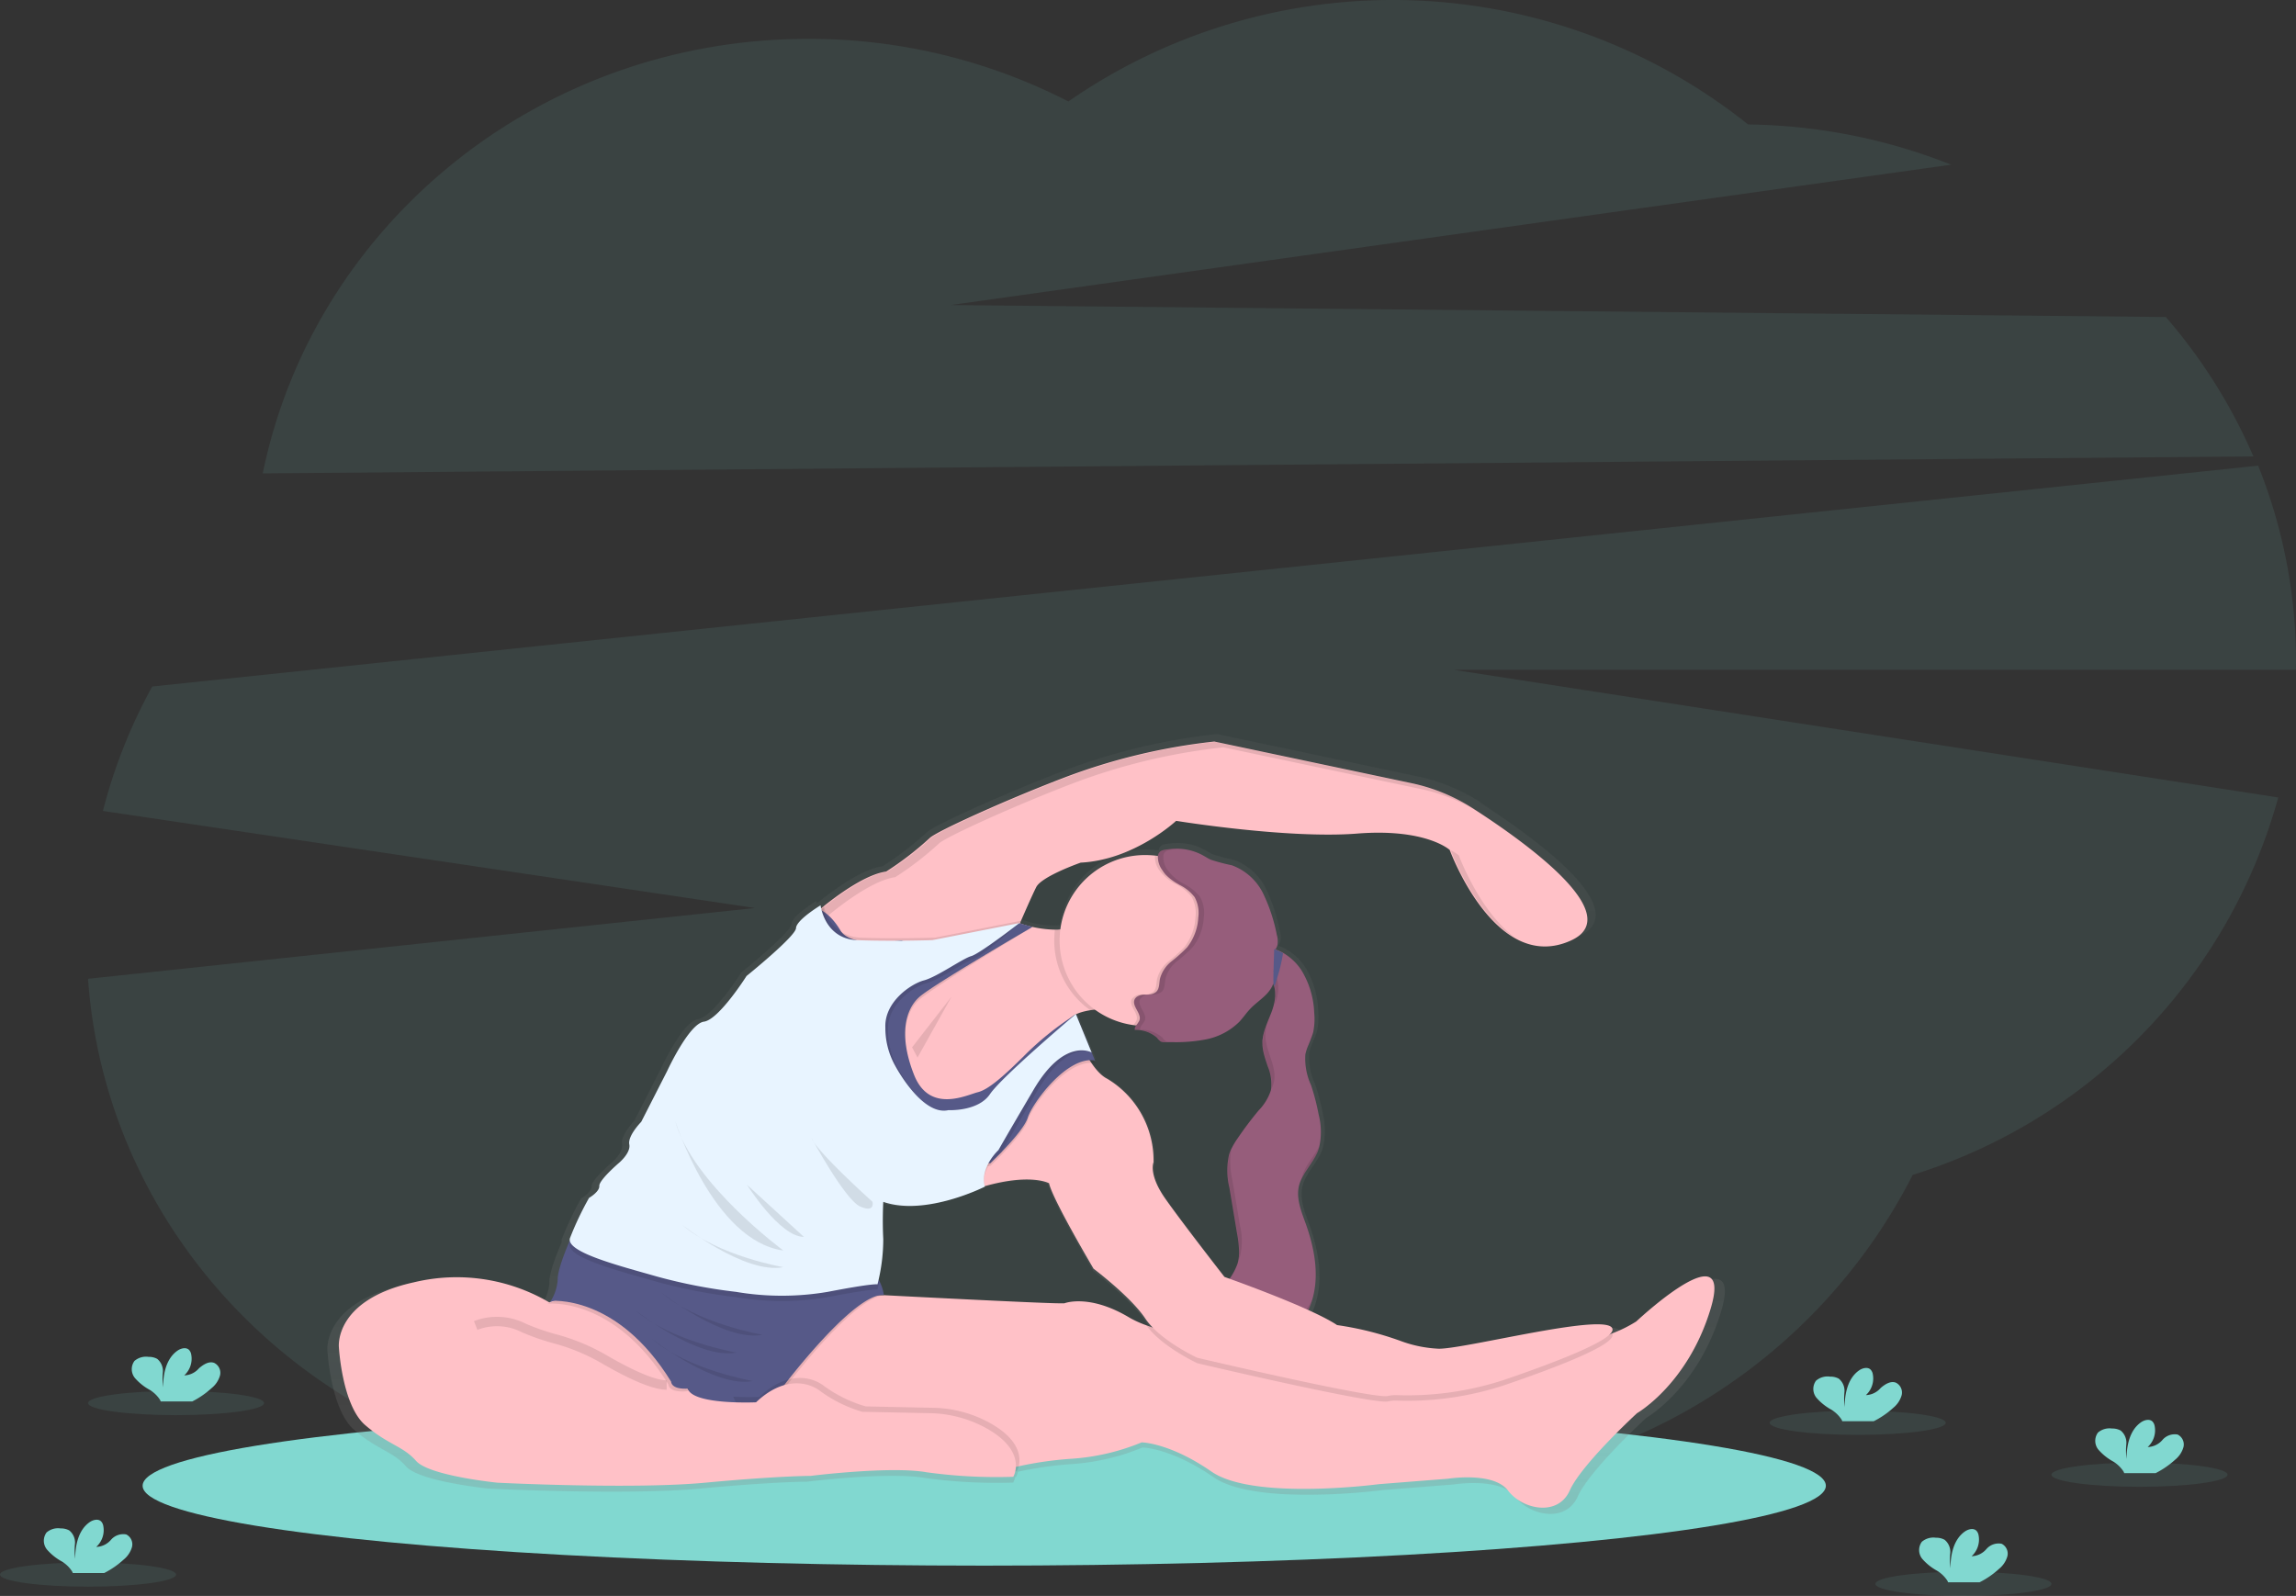 <svg id="Illustration" xmlns="http://www.w3.org/2000/svg" xmlns:xlink="http://www.w3.org/1999/xlink" width="244.539" height="170" viewBox="0 0 244.539 170">
  <rect x="0" y="0" width="244.539" height="170" fill="#333333" stroke="none"/>
  <defs>
    <linearGradient id="linear-gradient" x1="0.5" y1="1" x2="0.5" gradientUnits="objectBoundingBox">
      <stop offset="0" stop-color="gray" stop-opacity="0.251"/>
      <stop offset="0.54" stop-color="gray" stop-opacity="0.122"/>
      <stop offset="1" stop-color="gray" stop-opacity="0.102"/>
    </linearGradient>
  </defs>
  <path id="Path_865" data-name="Path 865" d="M374.872,103.459a57.234,57.234,0,0,0-9.329-14.85L236.116,87.336,342.678,72.384A60.514,60.514,0,0,0,321.057,68.1a60.644,60.644,0,0,0-72.4-2.452,60.39,60.39,0,0,0-27.7-6.666c-28.757,0-52.719,19.9-58.1,46.285Z" transform="translate(-134.87 -54.842)" fill="#81d8d0" opacity="0.1"/>
  <path id="Path_866" data-name="Path 866" d="M311.623,307.175a55.846,55.846,0,0,0-4.032-20.885L83.3,309.812a56.213,56.213,0,0,0-5.253,13.256L147.5,333.408l-71.041,7.54c2.137,29.87,27.768,53.459,59.082,53.459a59.972,59.972,0,0,0,40.693-15.727A60.207,60.207,0,0,0,270.8,361.833a58.362,58.362,0,0,0,38.932-40.2l-87.84-13.6H311.61C311.61,307.746,311.623,307.461,311.623,307.175Z" transform="translate(-67.084 -236.688)" fill="#81d8d0" opacity="0.1"/>
  <ellipse id="Ellipse_122" data-name="Ellipse 122" cx="89.637" cy="8.51" rx="89.637" ry="8.51" transform="translate(15.191 149.749)" fill="#81d8d0"/>
  <path id="Path_867" data-name="Path 867" d="M335.132,481.963a14.063,14.063,0,0,1-2.611,1.293l-.246.1a.793.793,0,0,0,.3-.511c0-2.068-15.746,2.066-18.8,2.066a13.237,13.237,0,0,1-4.2-.862,34.844,34.844,0,0,0-6.814-1.691h0a23.949,23.949,0,0,0-3.132-1.635v-.015c.062-.123.121-.248.17-.373a.206.206,0,0,1,.024-.062l.078-.2c.024-.065.047-.129.067-.194.924-2.725.388-5.778-.59-8.508-.485-1.346-1.077-2.773-.743-4.162a3.9,3.9,0,0,1,.267-.748h0a3.383,3.383,0,0,1,.159-.306c.026-.049.056-.1.086-.151.078-.131.157-.263.241-.392.056-.084.112-.17.17-.254.157-.23.319-.463.472-.7l.019-.028c.052-.078.1-.157.149-.237s.078-.125.114-.187l.054-.095a.31.31,0,0,0,.026-.037c.024-.045.052-.095.075-.142l.028-.056a3.959,3.959,0,0,0,.168-.364c.022-.058.045-.114.062-.17s.015-.054.024-.08c.022-.069.043-.136.063-.215l.013-.05.013-.052c.011-.043.024-.086.032-.129a.125.125,0,0,1,0,.017,8.211,8.211,0,0,0-.073-3.372,23.708,23.708,0,0,0-.836-3.143,6.822,6.822,0,0,1-.605-3.335,4.909,4.909,0,0,1,.319-.985h0c.093-.215.19-.431.278-.659.052-.129.1-.261.144-.392l.039-.119c.022-.065.037-.129.054-.194l.013-.06v-.03h0a6.914,6.914,0,0,0,.1-2.066,9.473,9.473,0,0,0-1.394-4.613,5.941,5.941,0,0,0-2.019-1.894,4.484,4.484,0,0,0-.842-.364c.024-.043.052-.084.075-.125a1.606,1.606,0,0,0,.17-.431,2.428,2.428,0,0,0-.082-1.066,18.278,18.278,0,0,0-1.467-4.453,6.134,6.134,0,0,0-3.4-3.079,20.252,20.252,0,0,1-2.273-.6c-.3-.138-.586-.323-.881-.483a5.817,5.817,0,0,0-2.585-.709c-.177-.011-.349,0-.523,0h-.11a3.775,3.775,0,0,0-.431.041c-.179.024-.36.043-.528.075a.747.747,0,0,0-.687.564v.024a.177.177,0,0,1-.015.078c-.095-.015-.192-.03-.289-.041a9.594,9.594,0,0,0-1.06-.058,9.251,9.251,0,0,0-9.15,8.057,4.917,4.917,0,0,1-.6.047,9.909,9.909,0,0,1-2.417-.3l-1.384-.4h0s.013-.034.043-.1l.252-.192-.187.037c.31-.713,1.181-2.717,1.663-3.678.59-1.181,4.822-2.656,4.822-2.656,5.817-.3,10.341-4.524,10.341-4.524s12.09,1.967,19.566,1.37,10.037,1.773,10.037,1.773,4.923,13.484,13.092,9.824c6.146-2.751-4.819-10.606-10.621-14.324.334.187.664.381.987.588s.7.448,1.064.689c-.689-.463-1.346-.894-1.95-1.28a19.821,19.821,0,0,0-6.6-2.706l-21.354-4.509h-.106a65.654,65.654,0,0,0-16.408,3.962c-6.332,2.424-13.7,5.782-14.4,6.463a34.1,34.1,0,0,1-4.725,3.641c-2.085.3-4.847,2.23-6.711,3.71l-.306.243c-.034-.164-.045-.263-.045-.263s-2.622,1.588-2.658,2.473-5.351,5.171-5.351,5.171-2.99,4.733-4.615,4.962-3.988,5.351-3.988,5.351l-2.8,5.5s-1.476,1.508-1.293,2.437-1.144,2.029-1.144,2.029-2.141,1.844-2.1,2.473-1.107,1.293-1.107,1.293a33.932,33.932,0,0,0-2.066,4.356.588.588,0,0,0,0,.355l-.028.013s-1.338,3.016-1.293,4.207a4.693,4.693,0,0,1-.726,2.277l-.1.037h.08c-.06.1-.1.162-.1.166h0a19.823,19.823,0,0,0-14.665-2.178c-8.71,1.915-8.128,7.015-8.128,7.015s.345,6.274,2.855,8.426,4.093,2.251,5.511,3.878,8.809,2.37,8.809,2.37,14.615.737,22.49,0,11.435-.739,11.435-.739,8.65-1.077,12.536-.394a55.837,55.837,0,0,0,9.4.493,2.239,2.239,0,0,0,.215-.59h.08a2.206,2.206,0,0,0,.215-.569,39.213,39.213,0,0,1,5.685-.81,23.853,23.853,0,0,0,7.575-1.771s3.031.026,7.581,3.173,18.112,1.353,18.112,1.353l7.482-.59s4.918-.788,6.5,1.28,5.412,2.855,6.691,0,7.284-8.365,7.284-8.365,5.513-3.152,7.971-11.317S336.211,480.983,335.132,481.963ZM292.159,449.41c.416-.444.756-.957,1.174-1.4.564-.6,1.267-1.051,1.825-1.652a3.446,3.446,0,0,0,.689-1.077l.013.024.116.308c.015.05.026.1.039.147s.026.114.037.172.013.065.017.1c.013.088.022.179.026.269v.433a1.369,1.369,0,0,1-.026.265,1.046,1.046,0,0,1-.024.162c-.009.054-.015.093-.024.138s-.015.086-.026.129v.013c-.021.095-.043.19-.067.284h0a6.541,6.541,0,0,1-.239.745c-.162.431-.351.862-.517,1.293h0c-.045.116-.088.235-.129.351-.017.052-.034.1-.054.153s-.037.118-.056.177v.026a5.894,5.894,0,0,0-.157.646.4.4,0,0,0,0,.05c0,.015,0,.032,0,.047l-.019.147v.106a1.391,1.391,0,0,1-.015.25v.125a2.008,2.008,0,0,0,.015.3.321.321,0,0,0,.015.118c.015.039,0,.095.015.142a.078.078,0,0,1,0,.022.675.675,0,0,0,.024.131c.009.043.024.127.037.192l.019.082a.483.483,0,0,0,.03.131c.013.043.015.06.024.091s0,.045.017.067l.032.116a.369.369,0,0,0,.028.095l.065.215c.022.062.041.125.06.187a6.562,6.562,0,0,1,.558,2.982h0a2.338,2.338,0,0,1-.045.239,5.7,5.7,0,0,1-1.323,2.135,36.849,36.849,0,0,0-2.236,2.967,8.451,8.451,0,0,0-.758,1.282h0c-.052.114-.1.23-.142.347l-.054.144a7.805,7.805,0,0,0,.028,3.63l.823,4.942c.026.153.052.306.075.461l.026.17.019.134c.03.215.056.444.073.666v.067a1.876,1.876,0,0,0,.013.269v.431a1.616,1.616,0,0,1-.024.334v.026c-.013.114-.03.228-.052.34h0a3.187,3.187,0,0,1-.1.4,6.607,6.607,0,0,1-.877,1.644h0l-.541-.194s-4.524-5.817-6.4-8.465-1.28-3.936-1.28-3.936a10.3,10.3,0,0,0-5.02-9.048,5.148,5.148,0,0,1-1.767-1.8,2.615,2.615,0,0,1,.487.03l-.127-.31a.367.367,0,0,1,.127.015l-2.055-5a5.911,5.911,0,0,1,1.555-.442c.164-.026.33-.05.493-.069a9.189,9.189,0,0,0,4.139,1.668c.093.013.185.017.278.028-.024.032-.045.067-.065.1l-.026.052a.415.415,0,0,0-.028.065.431.431,0,0,0-.022.075v.047a.447.447,0,0,0,0,.131,3.438,3.438,0,0,1,2.417.862,1.522,1.522,0,0,0,.409.4,1.031,1.031,0,0,0,.444.067h.954a16.916,16.916,0,0,0,3.331-.269A7.153,7.153,0,0,0,292.159,449.41Zm-18.11-.493a2.131,2.131,0,0,1,.448-.287C274.45,448.658,274.292,448.757,274.049,448.917Zm6.261,32.656c-4.393-2.652-7.086-1.575-7.086-1.575h-.491c-2.154,0-19-.879-19-.879h-.293a1.66,1.66,0,0,1,.293,0,5.019,5.019,0,0,0-.5-1.538,1.383,1.383,0,0,0-.1-.136,18.2,18.2,0,0,0,.521-4.473c-.112-2.1,0-4.022,0-4.022,4.578,1.575,10.9-1.6,10.987-1.646,4.955-1.39,6.894-.3,6.894-.3.394,1.771,4.824,9.251,4.824,9.251s4.035,3.051,5.6,5.414a6.75,6.75,0,0,0,.773.944c-.246-.084-.48-.168-.7-.252a11.081,11.081,0,0,1-1.73-.791Z" transform="translate(-159.908 -340.862)" fill="url(#linear-gradient)"/>
  <path id="Path_868" data-name="Path 868" d="M512.077,443.387c-8.036,3.6-12.877-9.662-12.877-9.662s-2.514-2.325-9.874-1.743-19.264-1.357-19.264-1.357-4.453,4.167-10.164,4.451c0,0-4.162,1.452-4.74,2.615-.472.944-1.329,2.915-1.635,3.615a1.353,1.353,0,0,1-.062.153c-.03.067-.043.1-.043.1l-.239.112h0l-4.8,2.3-6.582,1.842-4.164.483-7.066-4.9s.816-.763,2.016-1.724c1.833-1.454,4.55-3.354,6.6-3.647a33.609,33.609,0,0,0,4.647-3.581c.692-.679,7.935-3.981,14.161-6.366a64.629,64.629,0,0,1,16.138-3.9l21,4.436a19.549,19.549,0,0,1,6.5,2.656C507.331,432.951,518.13,440.677,512.077,443.387Z" transform="translate(-344.796 -343.19)" fill="#ffc1c7"/>
  <g id="Group_41" data-name="Group 41" transform="translate(85.868 79.024)" opacity="0.1">
    <path id="Path_869" data-name="Path 869" d="M431.9,442.079s.816-.765,2.016-1.724c1.833-1.454,4.55-3.354,6.6-3.647a33.61,33.61,0,0,0,4.647-3.581c.692-.681,7.935-3.981,14.161-6.366a64.539,64.539,0,0,1,16.138-3.88l21,4.434a19.526,19.526,0,0,1,6.493,2.659q.5.321,1.047.679c-.679-.457-1.325-.881-1.917-1.26a19.539,19.539,0,0,0-6.493-2.656l-21-4.436a64.608,64.608,0,0,0-16.138,3.9c-6.228,2.385-13.471,5.688-14.161,6.366a33.747,33.747,0,0,1-4.647,3.581c-2.051.293-4.77,2.193-6.6,3.647-1.2.954-2.016,1.724-2.016,1.724l7.066,4.9h.028Z" transform="translate(-431.03 -422.3)"/>
    <path id="Path_870" data-name="Path 870" d="M750.522,476.435a4.289,4.289,0,0,0-.862-.545c.194.513,2.646,6.864,6.827,9.3C752.674,482.329,750.522,476.435,750.522,476.435Z" transform="translate(-681.015 -464.345)"/>
  </g>
  <path id="Path_871" data-name="Path 871" d="M646.076,545.849a3.386,3.386,0,0,1-.1.33c-.017.056-.041.112-.06.166a4.124,4.124,0,0,1-.185.394c-.028.058-.06.116-.088.172a.282.282,0,0,1-.024.037c-.03.056-.06.108-.093.159-.215.366-.465.715-.7,1.077-.08.116-.159.235-.235.355a.645.645,0,0,1-.045.071c-.041.067-.084.138-.123.215s-.069.116-.1.175-.034.06-.05.09l-.093.179a3.834,3.834,0,0,0-.256.7c-.332,1.368.254,2.771.73,4.093.961,2.684,1.491,5.688.582,8.368-.021.062-.043.127-.067.192s-.065.17-.1.254c-.052.129-.11.256-.174.383a2.663,2.663,0,0,1-2.37,1.724c-1.424-.125-2.116-1.87-3.413-2.465-1.127-.517-2.551-.095-3.613-.732a4.081,4.081,0,0,1,.36-.834c.192-.353.431-.692.646-1.028a6.574,6.574,0,0,0,.862-1.618,3.5,3.5,0,0,0,.1-.392.125.125,0,0,0,0-.03c.011-.067.024-.129.032-.2s.017-.127.024-.2a.18.18,0,0,0,0-.034,1.18,1.18,0,0,1,.015-.228,10.685,10.685,0,0,0-.215-2.167q-.4-2.43-.81-4.86a7.635,7.635,0,0,1-.026-3.57c.028-.082.058-.164.088-.243s.067-.162.1-.239a8.466,8.466,0,0,1,.745-1.26q1.025-1.508,2.2-2.919a5.544,5.544,0,0,0,1.293-2.1,1.833,1.833,0,0,0,.047-.237,4.955,4.955,0,0,0-.353-2.331q-.05-.136-.091-.271c-.09-.267-.181-.536-.259-.81-.026-.088-.049-.179-.073-.269a5.5,5.5,0,0,1-.11-.549,3.946,3.946,0,0,1-.047-.552v-.261a.686.686,0,0,1,.017-.2,2,2,0,0,0,.03-.215c.011-.078.017-.1.028-.155s.032-.157.054-.233a1.359,1.359,0,0,1,.049-.183c.011-.05.026-.1.039-.146l.056-.172.088-.25c.028-.082.06-.166.093-.248.162-.431.347-.862.508-1.275a7.381,7.381,0,0,0,.235-.73h0a.719.719,0,0,1,.034-.142,1.425,1.425,0,0,0,.032-.144,1.582,1.582,0,0,0,.034-.181c.015-.08.03-.164.039-.246s.017-.166.024-.25,0-.166,0-.248a2.834,2.834,0,0,0-.123-.862,2.056,2.056,0,0,0-.125-.332h0q-.056-.111-.123-.216c-.276-.448-.7-.791-.954-1.258a1.952,1.952,0,0,1-.215-.929,1.778,1.778,0,0,1,.017-.263,1.671,1.671,0,0,1,.06-.263.7.7,0,0,1,.034-.1l.045-.1a1.184,1.184,0,0,1,.071-.125c.022-.028.041-.058.063-.084a.958.958,0,0,1,1.1-.284l.123.041a4.534,4.534,0,0,1,.827.36,5.852,5.852,0,0,1,1.986,1.861,9.325,9.325,0,0,1,1.37,4.537,6.919,6.919,0,0,1-.1,2.034.664.664,0,0,1-.019.088c-.017.065-.032.129-.054.192a11.923,11.923,0,0,1-.452,1.15h0a4.889,4.889,0,0,0-.315.969,6.733,6.733,0,0,0,.6,3.279,23.44,23.44,0,0,1,.806,3.1A7.423,7.423,0,0,1,646.076,545.849Z" transform="translate(-505.571 -423.677)" fill="#965d7b"/>
  <g id="Group_42" data-name="Group 42" transform="translate(129.927 101.365)" opacity="0.1">
    <path id="Path_872" data-name="Path 872" d="M679.37,567.4a11.79,11.79,0,0,0,.455-1.155c.028-.093.054-.185.075-.28A8.4,8.4,0,0,0,679.37,567.4Z" transform="translate(-669.917 -557.421)"/>
    <path id="Path_873" data-name="Path 873" d="M657.078,529.416a3.351,3.351,0,0,1,.194,2.635c.017-.047.037-.093.054-.14a3.913,3.913,0,0,0,.043-3.365c-.278-.448-.709-.793-.957-1.258a1.978,1.978,0,0,1-.215-1,1.807,1.807,0,0,0-.065,1.87C656.369,528.625,656.8,528.968,657.078,529.416Z" transform="translate(-651.507 -526.29)"/>
    <path id="Path_874" data-name="Path 874" d="M675.9,625.5c-.011.047-.019.095-.028.144.474-1.006,1.31-1.859,1.723-2.9a4.178,4.178,0,0,0,.2-.674C677.245,623.257,676.2,624.22,675.9,625.5Z" transform="translate(-667.171 -601.435)"/>
    <path id="Path_875" data-name="Path 875" d="M645.353,694.074c-.444,1.094-1.368,2.208-2.547,2.1-1.424-.123-2.113-1.868-3.412-2.465-1.1-.506-2.49-.114-3.544-.694a4.2,4.2,0,0,0-.36.834c1.062.646,2.486.215,3.613.73,1.293.6,1.989,2.344,3.413,2.467,1.178.1,2.1-1.013,2.547-2.107a8.113,8.113,0,0,0,.3-.9Z" transform="translate(-635.49 -657.1)"/>
    <path id="Path_876" data-name="Path 876" d="M640.257,633.215a8.021,8.021,0,0,1,.127,2.852,4.161,4.161,0,0,0,.187-.478,6.973,6.973,0,0,0-.024-3.244q-.4-2.43-.81-4.862a8.63,8.63,0,0,1-.125-3.182,4.287,4.287,0,0,0-.192.485,7.655,7.655,0,0,0,.026,3.568Q639.854,630.787,640.257,633.215Z" transform="translate(-638.413 -603.185)"/>
    <path id="Path_877" data-name="Path 877" d="M657.834,568.55c.416-1.667-.862-3.3-.885-5.02a4.456,4.456,0,0,1,.17-1.181,5.589,5.589,0,0,0-.459,2.053c.015,1.637,1.181,3.2.929,4.789A3.084,3.084,0,0,0,657.834,568.55Z" transform="translate(-652.099 -554.581)"/>
  </g>
  <path id="Path_878" data-name="Path 878" d="M497.619,690.566c-2.419,8.034-7.842,11.132-7.842,11.132s-5.905,5.423-7.165,8.236-5.033,2.034-6.579,0-6.39-1.256-6.39-1.256l-7.359.58s-13.336,1.769-17.812-1.329-7.454-3.122-7.454-3.122a23.569,23.569,0,0,1-7.452,1.743,38.214,38.214,0,0,0-5.6.793c-1.028.215-1.926.431-2.57.584s-1.028.267-1.028.267l-9.858-.993-9.311-.941-5.033-.681-1.321-2.874-1.271-2.762L393.14,699l.6-9.869h15.878s16.559.862,18.685.862h.483s2.648-1.06,6.969,1.547a10.99,10.99,0,0,0,1.723.78c6.868,2.566,26.165,5.9,26.165,5.9l12.5-.776s7.025-2.559,10.987-4.246a14.128,14.128,0,0,0,2.566-1.271C490.744,690.954,500.038,682.53,497.619,690.566Z" transform="translate(-315.424 -551.167)" fill="#ffc1c7"/>
  <path id="Path_879" data-name="Path 879" d="M399.208,706.1l.765,2.723-2.615,1.418-2.506-.276-1.271-2.762-.431-.944.6-9.869H409.62C406.309,696.687,399.208,706.1,399.208,706.1Z" transform="translate(-315.477 -558.436)" opacity="0.1"/>
  <path id="Path_880" data-name="Path 880" d="M329.366,681.159l.765,2.723-2.613,1.418-6.607-.726-3.559-2.867c-5.817-9.438-12.851-9.479-12.851-9.479a4.921,4.921,0,0,0,.836-2.434c-.037-1.161,1.28-4.139,1.28-4.139l.125-.06c.444-.215,1.95-.961,2.044-.993,0,0,29.875,4.828,30.456,5.011a.683.683,0,0,1,.347.321,4.89,4.89,0,0,1,.489,1.508C336.923,671.149,329.366,681.159,329.366,681.159Z" transform="translate(-245.938 -533.495)" fill="#565988"/>
  <path id="Path_881" data-name="Path 881" d="M482.94,520.667a15.649,15.649,0,0,0-2.624.166c-1.446.235-2.831.784-2.217,2.062,1.161,2.419-6.2,6.679-6.2,6.679l-10.263,6.584-6.39-9.682,3.294-7.842,9.195-4.647,5.037-2.417a12.143,12.143,0,0,0,3.749.685,2.966,2.966,0,0,0,2.06-.685C480.131,510.02,482.94,520.667,482.94,520.667Z" transform="translate(-364.182 -413.228)" fill="#ffc1c7"/>
  <path id="Path_882" data-name="Path 882" d="M560.165,520.667a15.649,15.649,0,0,0-2.624.166,9.078,9.078,0,0,1-3.861-7.443,8.97,8.97,0,0,1,.069-1.135,2.966,2.966,0,0,0,2.06-.685C557.355,510.02,560.165,520.667,560.165,520.667Z" transform="translate(-441.395 -413.211)" opacity="0.1"/>
  <path id="Path_883" data-name="Path 883" d="M574.527,487.44a9.1,9.1,0,0,1-9.1,9.1,9,9,0,0,1-1.259-.089,9.1,9.1,0,0,1,1.261-18.114,9.837,9.837,0,0,1,1.043.058A9.1,9.1,0,0,1,574.527,487.44Z" transform="translate(-443.46 -387.259)" fill="#ffc1c7"/>
  <path id="Path_884" data-name="Path 884" d="M648.658,712.27c0,1.155-6.138,3.5-11.431,5.31a32.962,32.962,0,0,1-11.528,1.674,3.375,3.375,0,0,0-.942.084c-1.452.386-20.329-4.067-20.329-4.067s-3.854-1.788-5.448-4.061c6.868,2.566,26.165,5.9,26.165,5.9l12.5-.776s7.025-2.559,10.987-4.246A.341.341,0,0,1,648.658,712.27Z" transform="translate(-476.904 -570.064)" opacity="0.1"/>
  <path id="Path_885" data-name="Path 885" d="M514.06,568.84s1.355,3.561,3.1,4.432a10.147,10.147,0,0,1,4.938,8.906s-.582,1.26,1.258,3.878,6.293,8.325,6.293,8.325,9.1,3.195,12,5.132h.011a34.017,34.017,0,0,1,6.7,1.67,13.306,13.306,0,0,0,4.134.847c3,0,18.491-4.065,18.491-2.034,0,1.157-6.138,3.5-11.433,5.313a32.993,32.993,0,0,1-11.526,1.667,3.458,3.458,0,0,0-.941.084c-1.452.386-20.331-4.068-20.331-4.068s-3.979-1.838-5.528-4.171-5.515-5.315-5.515-5.315-4.356-7.357-4.74-9.1c0,0-2.225-1.258-8.036.676s-1.265-4.358-1.265-4.358l6.487-7.54Z" transform="translate(-399.239 -458.366)" fill="#ffc1c7"/>
  <path id="Path_886" data-name="Path 886" d="M441.346,522.778l-2.023-4.921A32.212,32.212,0,0,0,434.086,522c-2.422,2.419-4.068,3.878-5.229,4.162s-5.13,2.305-6.776-1.849-.969-6.961.58-8.316,12.03-7.728,12.03-7.728l-1.377-.106s-9.583,3.354-12.584,1.823c0,0-5.326.89-6.487-1.047s-2.258-2.243-2.258-2.243l-7.036,9.5,2.518,21.007h6.485l6.969-2.71,9.294-.776s3.486-3.292,3.971-4.841S438.354,522.293,441.346,522.778Z" transform="translate(-324.725 -409.534)" opacity="0.1"/>
  <path id="Path_887" data-name="Path 887" d="M441.346,521.432l-2.023-4.921a32.208,32.208,0,0,0-5.237,4.145c-2.422,2.422-4.068,3.878-5.229,4.162s-5.13,2.305-6.776-1.848-.969-6.961.58-8.316,12.03-7.441,12.03-7.441l-1.377-.394s-9.583,3.352-12.584,1.82c0,0-5.326.89-6.487-1.047s-2.258-2.243-2.258-2.243l-7.036,9.5,2.518,21.007h6.485l6.969-2.71,9.294-.776s3.486-3.29,3.971-4.839S438.354,520.943,441.346,521.432Z" transform="translate(-324.725 -408.474)" fill="#565988"/>
  <path id="Path_888" data-name="Path 888" d="M347.263,669.984c-.112.534-.2.877-.2.877s-.4-.146-5.3.8a29.091,29.091,0,0,1-9.766,0,56.284,56.284,0,0,1-8.424-1.635c-4.21-1.2-9.729-2.615-9.264-4.093.03-.086.06-.183.1-.278.444-.215,1.95-.961,2.044-.993,0,0,29.875,4.828,30.456,5.011A.683.683,0,0,1,347.263,669.984Z" transform="translate(-253.611 -533.492)" opacity="0.1"/>
  <path id="Path_889" data-name="Path 889" d="M369.283,516.328l1.68,3.8s-2.585-1.372-5.89,4.255-3.74,6.427-3.74,6.427-2.322,1.586-1.741,3.606c0,0-6.881,2.37-11.418.8a17.856,17.856,0,0,0-.907,5.138,29.639,29.639,0,0,1,.017,3.32s1.293-.98-3.611-.034a45.113,45.113,0,0,1-9.766.67,71.747,71.747,0,0,1-7.932-1.76c-4.212-1.2-10.746-.89-10.274-2.37a33.825,33.825,0,0,1,2.034-4.283s1.125-.646,1.077-1.271,2.07-2.432,2.07-2.432,1.306-1.088,1.125-2,1.271-2.4,1.271-2.4l2.76-5.408s2.322-5.048,3.921-5.265,4.537-4.865,4.537-4.865,5.227-4.21,5.263-5.082,2.613-2.432,2.613-2.432.416,3.563,3.878,3.71,8.036,0,8.036,0l8.982-2.111s-3.934,3.557-4.843,3.811-3.641,2.215-5.033,2.585-4.22,2.271-4.111,4.985a8.291,8.291,0,0,0,1.053,4.093s2.831,5.386,5.662,4.74c0,0,3.163.17,4.429-1.706S369.283,516.328,369.283,516.328Z" transform="translate(-254.699 -408.016)" opacity="0.1"/>
  <path id="Path_890" data-name="Path 890" d="M453.686,504.99l-.246.187-.282.215h0l-4.8,2.3-6.582,1.842-4.164.483-7.066-4.9s.817-.763,2.016-1.724a4.066,4.066,0,0,0,3.815,3.4c3.458.149,8.036,0,8.036,0l9.087-1.786Z" transform="translate(-344.81 -406.917)" opacity="0.1"/>
  <path id="Path_891" data-name="Path 891" d="M368.188,514.946l1.68,4.093s-2.876-1.661-6.181,3.966-3.738,6.424-3.738,6.424-2.034,1.876-1.452,3.9c0,0-6.282,3.182-10.819,1.62,0,0-.108,1.889,0,3.958a19.391,19.391,0,0,1-.616,4.828s-.4-.144-5.3.8a29.135,29.135,0,0,1-9.764,0,56.115,56.115,0,0,1-8.424-1.633c-4.21-1.2-9.729-2.615-9.264-4.093a33.139,33.139,0,0,1,2.034-4.285s1.125-.646,1.09-1.271,2.068-2.432,2.068-2.432,1.308-1.077,1.125-1.995,1.271-2.4,1.271-2.4l2.76-5.407s2.322-5.048,3.921-5.265,4.537-4.865,4.537-4.865,5.235-4.223,5.27-5.1S341,503.36,341,503.36s.414,3.563,3.878,3.71,8.038,0,8.038,0l9.264-1.82s-4.223,3.266-5.13,3.52-3.643,2.215-5.035,2.585-4.223,2.288-4.115,5.011a8.219,8.219,0,0,0,1.053,4.093s2.831,5.373,5.664,4.72c0,0,3.16.168,4.427-1.706S368.188,514.946,368.188,514.946Z" transform="translate(-253.604 -406.928)" fill="#e8f4ff"/>
  <path id="Path_892" data-name="Path 892" d="M433.75,618.28s3.557,6.607,5.19,7.325,1.308-.508,1.308-.508S434.258,619.728,433.75,618.28Z" transform="translate(-347.325 -497.088)" opacity="0.1"/>
  <path id="Path_893" data-name="Path 893" d="M401.9,641.54s3.486,5.554,6.062,5.554Z" transform="translate(-322.343 -515.343)" opacity="0.1"/>
  <path id="Path_894" data-name="Path 894" d="M366.34,609.69s4.067,12.851,11.545,13.868C377.885,623.558,368.12,616.371,366.34,609.69Z" transform="translate(-294.449 -490.354)" opacity="0.1"/>
  <path id="Path_895" data-name="Path 895" d="M369.71,661.25s6.717,5.336,10.819,4.539C380.529,665.789,373.523,664.591,369.71,661.25Z" transform="translate(-297.093 -530.812)" opacity="0.1"/>
  <path id="Path_896" data-name="Path 896" d="M346.57,703.75s6.715,5.336,10.819,4.537C357.389,708.287,350.381,707.089,346.57,703.75Z" transform="translate(-278.943 -564.211)" opacity="0.1"/>
  <path id="Path_897" data-name="Path 897" d="M354.72,717.81s6.715,5.336,10.817,4.539C365.537,722.349,358.531,721.151,354.72,717.81Z" transform="translate(-285.335 -575.242)" opacity="0.1"/>
  <path id="Path_898" data-name="Path 898" d="M359.43,695s6.715,5.33,10.817,4.524C370.247,699.524,363.241,698.333,359.43,695Z" transform="translate(-289.03 -557.346)" opacity="0.1"/>
  <path id="Path_899" data-name="Path 899" d="M454.73,493.49l-4.21,5.41.58,1.088Z" transform="translate(-353.378 -387.339)" opacity="0.1"/>
  <path id="Path_900" data-name="Path 900" d="M602.236,487.691a9.1,9.1,0,0,1-9.1,9.1,9,9,0,0,1-1.259-.088,2.205,2.205,0,0,0,.335-.508c.269-.752-.862-1.536-.506-2.256a1.185,1.185,0,0,1,1.1-.491,1.752,1.752,0,0,0,1.2-.293c.356-.343.306-.907.4-1.392a3.51,3.51,0,0,1,1.222-1.853,16.2,16.2,0,0,0,1.676-1.508,5.618,5.618,0,0,0,1.185-3.188,3.509,3.509,0,0,0-.392-2.154,5.265,5.265,0,0,0-1.846-1.45,5.063,5.063,0,0,1-1.607-1.4,2.366,2.366,0,0,1-.463-1.549A9.1,9.1,0,0,1,602.236,487.691Z" transform="translate(-471.165 -387.51)" opacity="0.1"/>
  <path id="Path_901" data-name="Path 901" d="M608.345,485.414a1.609,1.609,0,0,1-.17.431c-.022.039-.047.08-.071.121l-.131.2a1.939,1.939,0,0,0-.4.894,2.86,2.86,0,0,0,.334,1.142l.024.067h0a1.591,1.591,0,0,1,.05.164,1.879,1.879,0,0,1-.084,1.125h0a3.376,3.376,0,0,1-.679,1.077c-.549.592-1.241,1.041-1.795,1.627-.414.431-.747.941-1.157,1.377a6.948,6.948,0,0,1-3.708,1.894,16.878,16.878,0,0,1-3.277.265h-.937a1.031,1.031,0,0,1-.431-.067,1.508,1.508,0,0,1-.4-.4,3.415,3.415,0,0,0-2.37-.842.6.6,0,0,1,.142-.459,2.65,2.65,0,0,0,.353-.541c.271-.754-.862-1.536-.5-2.26a.617.617,0,0,1,.134-.181.753.753,0,0,1,.119-.1,1.683,1.683,0,0,1,.849-.215,4.116,4.116,0,0,0,.487-.019,1.151,1.151,0,0,0,.7-.271h0c.356-.338.306-.9.4-1.387a3.485,3.485,0,0,1,1.222-1.853,15.961,15.961,0,0,0,1.676-1.508,5.618,5.618,0,0,0,1.185-3.186,3.506,3.506,0,0,0-.392-2.154,4.419,4.419,0,0,0-1.592-1.293l-.254-.151a5.969,5.969,0,0,1-1.273-.984,3.938,3.938,0,0,1-.321-.452,2.427,2.427,0,0,1-.47-1.508.533.533,0,0,1,.017-.1c.127-.554.674-.56,1.193-.629.14-.017.278-.032.418-.041a5.424,5.424,0,0,1,.62,0,5.745,5.745,0,0,1,2.529.694c.289.157.565.34.862.476a20.571,20.571,0,0,0,2.236.59,6.021,6.021,0,0,1,3.344,3.029,18.012,18.012,0,0,1,1.443,4.38A2.4,2.4,0,0,1,608.345,485.414Z" transform="translate(-472.282 -384.788)" fill="#965d7b"/>
  <path id="Path_902" data-name="Path 902" d="M425.479,746.735a2.13,2.13,0,0,1-.215.56s-.961.034-2.37.024a44.984,44.984,0,0,1-6.894-.506,22.456,22.456,0,0,0-4-.215l-9.311-.941-5.033-.681-2.585-5.636c1.5.082,2.783.024,2.783.024,2.859-2.71,5.52-2.275,6.972-1.1a14.483,14.483,0,0,0,4.356,2.113c.129,0,4.41.091,7.163.147a12.913,12.913,0,0,1,6.088,1.629C425.647,743.949,425.694,745.828,425.479,746.735Z" transform="translate(-316.978 -590.568)" opacity="0.1"/>
  <path id="Path_903" data-name="Path 903" d="M224.973,689.593l-2.113.776a19.477,19.477,0,0,0-14.424-2.141c-8.568,1.887-7.986,6.922-7.986,6.922s.338,6.17,2.8,8.288,4.018,2.215,5.42,3.813,8.665,2.322,8.665,2.322,14.376.726,22.121,0,11.242-.726,11.242-.726,8.506-1.064,12.33-.388a54.368,54.368,0,0,0,9.247.485s1.6-2.646-2.82-5.147a12.881,12.881,0,0,0-6.088-1.629c-2.751-.058-7.032-.146-7.163-.146a14.459,14.459,0,0,1-4.356-2.113c-1.452-1.176-4.113-1.614-6.969,1.1,0,0-6.34.291-7.213-1.306s-5.373-6.607-5.373-6.607Z" transform="translate(-164.355 -551.638)" fill="#ffc1c7"/>
  <path id="Path_904" data-name="Path 904" d="M316.168,706.4s-.047.877,1.913.733c1.814-.136-5.373-6.607-5.373-6.607l-7.325-3.5-2.113.778S310.36,696.958,316.168,706.4Z" transform="translate(-244.978 -558.931)" opacity="0.1"/>
  <path id="Path_905" data-name="Path 905" d="M317.51,705.046s-.047.877,1.913.733c1.814-.134-5.373-6.608-5.373-6.608l-7.325-3.5-2.116.778S311.7,695.608,317.51,705.046Z" transform="translate(-246.029 -557.872)" fill="#565988"/>
  <path id="Path_906" data-name="Path 906" d="M267.88,709.943a6.291,6.291,0,0,1,5.132.267,24.556,24.556,0,0,0,3.357,1.166,21.568,21.568,0,0,1,5.244,2.191c2.124,1.234,5.007,2.717,6.61,2.717" transform="translate(-217.218 -568.754)" fill="none" stroke="#000" stroke-miterlimit="10" stroke-width="1" opacity="0.1"/>
  <path id="Path_907" data-name="Path 907" d="M596.89,495.8a.989.989,0,0,1-.431-.067,1.448,1.448,0,0,1-.4-.4,3.421,3.421,0,0,0-2.37-.84c-.069-.375.364-.646.493-1,.274-.754-.862-1.536-.5-2.258a1.194,1.194,0,0,1,1.1-.489,1.733,1.733,0,0,0,1.2-.3c.355-.34.306-.907.4-1.39a3.477,3.477,0,0,1,1.219-1.853,15.976,15.976,0,0,0,1.678-1.508,5.643,5.643,0,0,0,1.185-3.186,3.536,3.536,0,0,0-.394-2.165,5.315,5.315,0,0,0-1.846-1.45,5.064,5.064,0,0,1-1.607-1.4,2.287,2.287,0,0,1-.452-1.605c.121-.528.676-.56,1.2-.629.153-.022.3-.034.459-.043a6,6,0,0,0-1.041.043c-.519.069-1.077.075-1.2.629a2.253,2.253,0,0,0,.455,1.605,5.062,5.062,0,0,0,1.607,1.4,5.584,5.584,0,0,1,1.833,1.439,3.477,3.477,0,0,1,.394,2.165,5.551,5.551,0,0,1-1.185,3.186,15.264,15.264,0,0,1-1.676,1.508,3.5,3.5,0,0,0-1.221,1.853c-.093.483-.043,1.049-.4,1.39a1.75,1.75,0,0,1-1.2.3,1.194,1.194,0,0,0-1.1.489c-.349.722.778,1.508.506,2.258-.131.358-.562.625-.5,1a3.359,3.359,0,0,1,2.37.84,1.391,1.391,0,0,0,.4.4.974.974,0,0,0,.431.067h.942Z" transform="translate(-472.249 -384.805)" opacity="0.1"/>
  <path id="Path_908" data-name="Path 908" d="M662.052,528.664h0c.086-.276.183-.584.278-.911a17.646,17.646,0,0,0,.631-2.652,4.53,4.53,0,0,0-.827-.36c.024-.041.049-.082.071-.121l-.194.08v.241c-.015.409-.045,1.275-.065,2.036v.034c-.015.6-.024,1.133,0,1.323h0Z" transform="translate(-526.308 -423.57)" fill="#565988"/>
  <ellipse id="Ellipse_123" data-name="Ellipse 123" cx="9.376" cy="1.288" rx="9.376" ry="1.288" transform="translate(188.482 150.266)" fill="#81d8d0" opacity="0.1"/>
  <path id="Path_909" data-name="Path 909" d="M937.142,736.644a2.671,2.671,0,0,0,.877-1.323,1.178,1.178,0,0,0-.614-1.349c-.562-.215-1.163.177-1.618.569a2.168,2.168,0,0,1-1.575.76,2.4,2.4,0,0,0,.735-2.243.925.925,0,0,0-.216-.457c-.312-.334-.879-.19-1.252.073-1.189.836-1.521,2.452-1.527,3.906a7.3,7.3,0,0,1-.022-1.609,1.655,1.655,0,0,0-.605-1.424,1.826,1.826,0,0,0-.922-.215,1.884,1.884,0,0,0-1.5.431,1.486,1.486,0,0,0,.06,1.836,5.79,5.79,0,0,0,1.547,1.239,3.446,3.446,0,0,1,1.105,1.056,1.141,1.141,0,0,1,.082.187h3.352A9.279,9.279,0,0,0,937.142,736.644Z" transform="translate(-735.484 -586.695)" fill="#81d8d0"/>
  <ellipse id="Ellipse_124" data-name="Ellipse 124" cx="9.376" cy="1.288" rx="9.376" ry="1.288" transform="translate(218.495 155.796)" fill="#81d8d0" opacity="0.1"/>
  <path id="Path_910" data-name="Path 910" d="M1076.316,762.312a2.671,2.671,0,0,0,.877-1.323,1.178,1.178,0,0,0-.614-1.349,1.717,1.717,0,0,0-1.618.569,2.16,2.16,0,0,1-1.575.76,2.4,2.4,0,0,0,.741-2.245.927.927,0,0,0-.215-.455c-.312-.334-.879-.192-1.252.073-1.189.836-1.521,2.452-1.527,3.9a7.29,7.29,0,0,1-.021-1.607,1.658,1.658,0,0,0-.605-1.424,1.824,1.824,0,0,0-.922-.215,1.892,1.892,0,0,0-1.495.431,1.485,1.485,0,0,0,.06,1.836,5.788,5.788,0,0,0,1.547,1.239,3.428,3.428,0,0,1,1.105,1.056,1,1,0,0,1,.082.187h3.352A9.346,9.346,0,0,0,1076.316,762.312Z" transform="translate(-844.643 -606.832)" fill="#81d8d0"/>
  <ellipse id="Ellipse_125" data-name="Ellipse 125" cx="9.376" cy="1.288" rx="9.376" ry="1.288" transform="translate(199.741 167.423)" fill="#81d8d0" opacity="0.1"/>
  <path id="Path_911" data-name="Path 911" d="M989.27,816.284a2.672,2.672,0,0,0,.877-1.323,1.174,1.174,0,0,0-.612-1.346,1.722,1.722,0,0,0-1.62.567,2.168,2.168,0,0,1-1.575.761,2.4,2.4,0,0,0,.741-2.243.925.925,0,0,0-.215-.457c-.312-.334-.877-.19-1.252.073-1.189.836-1.521,2.452-1.527,3.906a7.3,7.3,0,0,1-.022-1.609,1.655,1.655,0,0,0-.605-1.424,1.818,1.818,0,0,0-.92-.215,1.887,1.887,0,0,0-1.5.431,1.485,1.485,0,0,0,.058,1.836,5.79,5.79,0,0,0,1.547,1.239,3.43,3.43,0,0,1,1.105,1.056.863.863,0,0,1,.082.187h3.352A9.274,9.274,0,0,0,989.27,816.284Z" transform="translate(-776.351 -649.177)" fill="#81d8d0"/>
  <ellipse id="Ellipse_126" data-name="Ellipse 126" cx="9.376" cy="1.288" rx="9.376" ry="1.288" transform="translate(9.378 148.163)" fill="#81d8d0" opacity="0.1"/>
  <path id="Path_912" data-name="Path 912" d="M106.6,726.882a2.657,2.657,0,0,0,.877-1.323,1.179,1.179,0,0,0-.612-1.349c-.562-.215-1.163.174-1.62.569a2.164,2.164,0,0,1-1.575.76,2.394,2.394,0,0,0,.741-2.245.941.941,0,0,0-.215-.455c-.312-.334-.879-.192-1.254.073-1.189.836-1.521,2.452-1.527,3.9a7.558,7.558,0,0,1-.022-1.607,1.668,1.668,0,0,0-.6-1.424,1.828,1.828,0,0,0-.922-.215,1.89,1.89,0,0,0-1.5.431,1.485,1.485,0,0,0,.058,1.836,5.768,5.768,0,0,0,1.549,1.239,3.427,3.427,0,0,1,1.105,1.056,1.144,1.144,0,0,1,.082.188h3.359A9.351,9.351,0,0,0,106.6,726.882Z" transform="translate(-84.048 -579.035)" fill="#81d8d0"/>
  <ellipse id="Ellipse_127" data-name="Ellipse 127" cx="9.376" cy="1.288" rx="9.376" ry="1.288" transform="translate(0 166.434)" fill="#81d8d0" opacity="0.1"/>
  <path id="Path_913" data-name="Path 913" d="M63.129,811.692a2.671,2.671,0,0,0,.877-1.323,1.176,1.176,0,0,0-.612-1.349,1.719,1.719,0,0,0-1.62.569,2.16,2.16,0,0,1-1.575.76,2.4,2.4,0,0,0,.752-2.245.927.927,0,0,0-.215-.455c-.312-.334-.877-.192-1.252.073-1.189.836-1.521,2.452-1.527,3.906a7.3,7.3,0,0,1-.022-1.609,1.655,1.655,0,0,0-.605-1.424,1.8,1.8,0,0,0-.92-.215,1.872,1.872,0,0,0-1.5.431,1.485,1.485,0,0,0,.058,1.836,5.788,5.788,0,0,0,1.547,1.239,3.406,3.406,0,0,1,1.105,1.056.861.861,0,0,1,.082.187h3.35A9.35,9.35,0,0,0,63.129,811.692Z" transform="translate(-49.951 -645.574)" fill="#81d8d0"/>
</svg>
